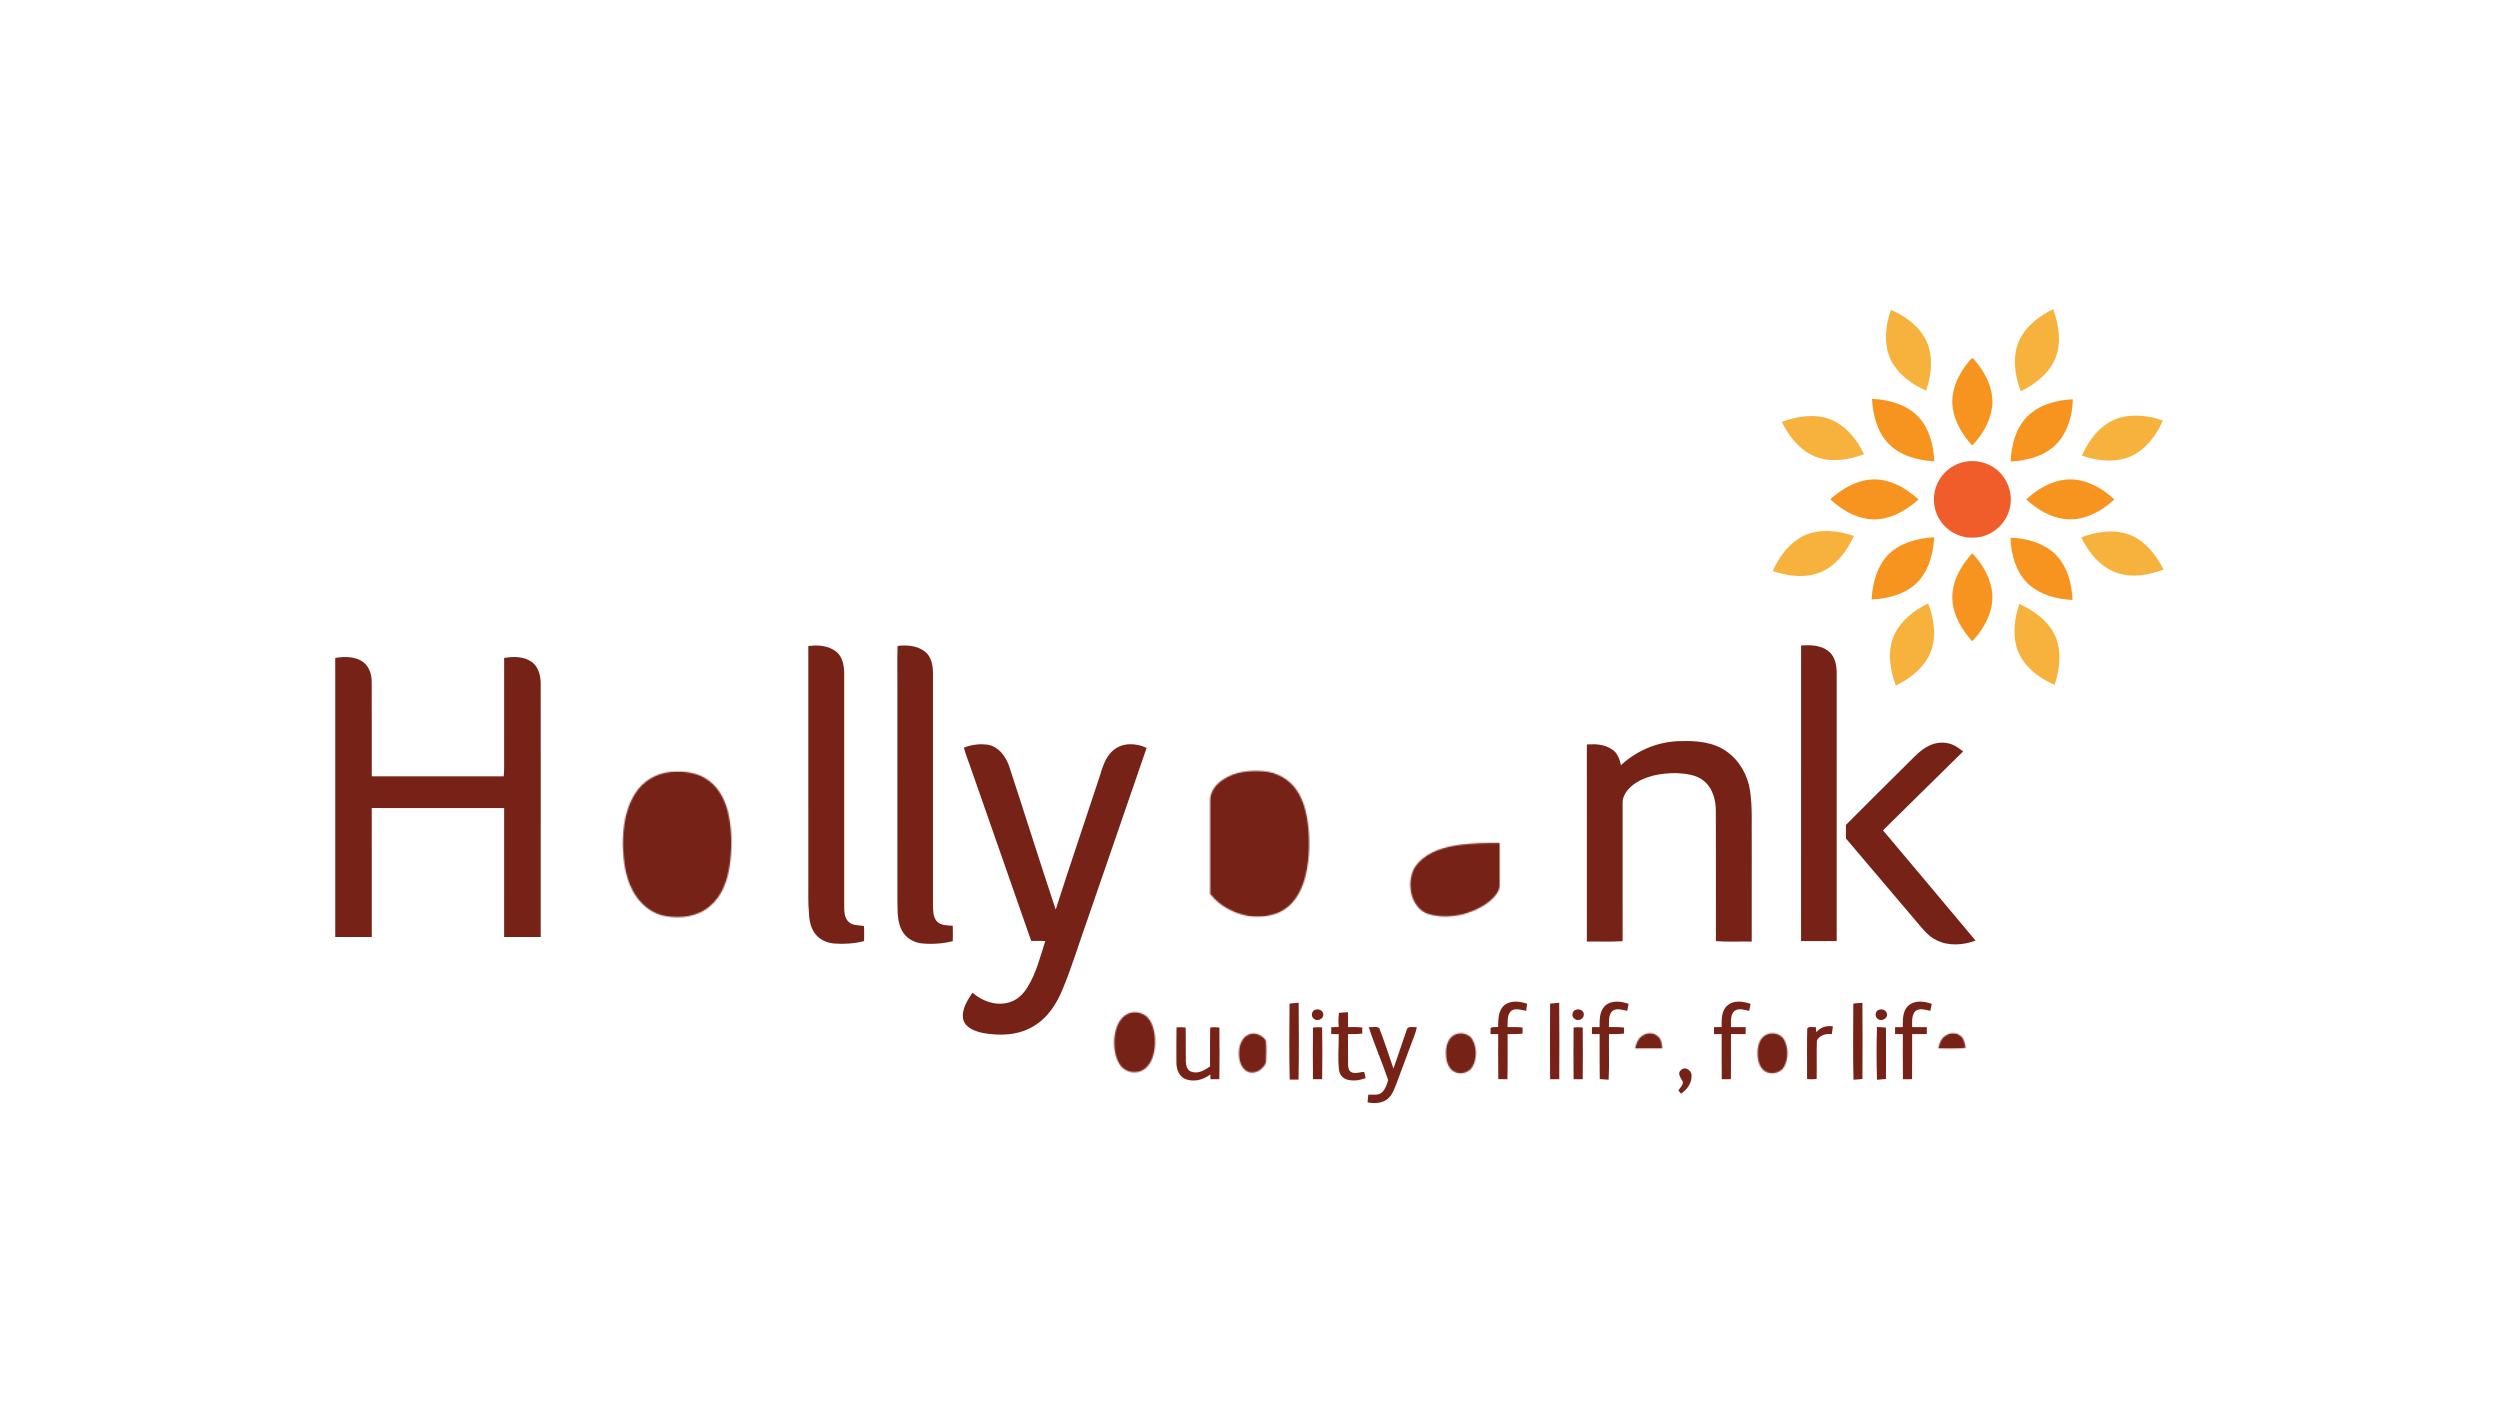 <?xml version="1.0" encoding="UTF-8"?>
<svg id="Layer_1" data-name="Layer 1" xmlns="http://www.w3.org/2000/svg" version="1.1" xmlns:xlink="http://www.w3.org/1999/xlink" viewBox="0 0 1920 1080">
  <defs>
    <style>
      .cls-1 {
        filter: url(#luminosity-invert-noclip-8);
      }

      .cls-2 {
        mask: url(#mask-2);
      }

      .cls-3 {
        filter: url(#luminosity-invert-noclip-2);
      }

      .cls-4 {
        mask: url(#mask-3);
      }

      .cls-5 {
        filter: url(#luminosity-invert-noclip-9);
      }

      .cls-6 {
        fill: #f7941f;
      }

      .cls-6, .cls-7, .cls-8, .cls-9, .cls-10 {
        stroke-width: 0px;
      }

      .cls-11 {
        mask: url(#mask-5);
      }

      .cls-7 {
        fill: #772217;
      }

      .cls-8 {
        fill: #f7b23d;
      }

      .cls-12 {
        filter: url(#luminosity-invert-noclip-3);
      }

      .cls-13 {
        filter: url(#luminosity-invert-noclip-6);
      }

      .cls-14 {
        mask: url(#mask-8);
      }

      .cls-15 {
        mask: url(#mask-4);
      }

      .cls-9 {
        fill: #f15c2b;
      }

      .cls-16 {
        mask: url(#mask-6);
      }

      .cls-17 {
        filter: url(#luminosity-invert-noclip-5);
      }

      .cls-18 {
        filter: url(#luminosity-invert-noclip-7);
      }

      .cls-10 {
        fill: #fff;
      }

      .cls-19 {
        mask: url(#mask-1);
      }

      .cls-20 {
        mask: url(#mask);
      }

      .cls-21 {
        filter: url(#luminosity-invert-noclip-4);
      }

      .cls-22 {
        mask: url(#mask-7);
      }

      .cls-23 {
        filter: url(#luminosity-invert-noclip);
      }
    </style>
    <filter id="luminosity-invert-noclip" x="901.82" y="495.56" width="132.89" height="232.02" color-interpolation-filters="sRGB" filterUnits="userSpaceOnUse">
      <feColorMatrix result="cm" values="-1 0 0 0 1 0 -1 0 0 1 0 0 -1 0 1 0 0 0 1 0"/>
      <feFlood flood-color="#fff" result="bg"/>
      <feBlend in="cm" in2="bg"/>
    </filter>
    <mask id="mask" x="901.82" y="495.56" width="132.89" height="232.02" maskUnits="userSpaceOnUse">
      <g class="cls-23">
        <path class="cls-10" d="M939.01,598.9c9.24-6.47,21.02-7.42,31.95-6.54,9.96.84,19.48,6.3,25.01,14.66,5.15,7.65,7.41,16.8,8.56,25.84,1.49,12.66,1.23,25.63-1.49,38.11-2.33,10.56-7.23,21.41-16.59,27.48-8.31,5.51-18.79,6.17-28.42,4.93-11.06-2.2-21.63-7.81-28.62-16.82,0-23.87.01-47.73,0-71.6-.21-6.68,4.21-12.57,9.61-16.06h0Z"/>
      </g>
    </mask>
    <filter id="luminosity-invert-noclip-2" x="449.67" y="568.73" width="141.09" height="158.82" color-interpolation-filters="sRGB" filterUnits="userSpaceOnUse">
      <feColorMatrix result="cm" values="-1 0 0 0 1 0 -1 0 0 1 0 0 -1 0 1 0 0 0 1 0"/>
      <feFlood flood-color="#fff" result="bg"/>
      <feBlend in="cm" in2="bg"/>
    </filter>
    <mask id="mask-1" x="449.67" y="568.73" width="141.09" height="158.82" maskUnits="userSpaceOnUse">
      <g class="cls-3">
        <path class="cls-10" d="M515,592.87c10.1-.88,21.11.24,29.39,6.64,8.74,6.42,13.4,16.92,15.42,27.31,2.48,12.83,2.42,26.1.43,38.98-1.79,11.02-5.87,22.37-14.62,29.78-9.26,8.44-22.84,10.11-34.77,7.93-8.93-1.49-16.66-7.26-21.86-14.5-8.31-11.55-10.23-26.2-10.63-40.06-.05-13.52,1.95-27.67,9.25-39.33,5.86-9.48,16.27-15.88,27.39-16.75h0Z"/>
      </g>
    </mask>
    <filter id="luminosity-invert-noclip-3" x="1055.67" y="569.29" width="138.59" height="156.85" color-interpolation-filters="sRGB" filterUnits="userSpaceOnUse">
      <feColorMatrix result="cm" values="-1 0 0 0 1 0 -1 0 0 1 0 0 -1 0 1 0 0 0 1 0"/>
      <feFlood flood-color="#fff" result="bg"/>
      <feBlend in="cm" in2="bg"/>
    </filter>
    <mask id="mask-2" x="1055.67" y="569.29" width="138.59" height="156.85" maskUnits="userSpaceOnUse">
      <g class="cls-12">
        <path class="cls-10" d="M1121.22,648.79c10.12-1.36,20.34-1.46,30.53-1.33-.02,10.54.01,21.08,0,31.63.22,3.64-1.72,6.97-4.09,9.59-6.32,6.98-15.24,10.99-24.17,13.5-8.68,2.09-18.09,2.45-26.67-.26-6.99-2.15-11.3-8.91-12.97-15.69-1.63-7.97-.62-17.11,5.12-23.29,8.09-9.17,20.58-12.51,32.25-14.15h0Z"/>
      </g>
    </mask>
    <filter id="luminosity-invert-noclip-4" x="847.37" y="770.81" width="50.31" height="68.66" color-interpolation-filters="sRGB" filterUnits="userSpaceOnUse">
      <feColorMatrix result="cm" values="-1 0 0 0 1 0 -1 0 0 1 0 0 -1 0 1 0 0 0 1 0"/>
      <feFlood flood-color="#fff" result="bg"/>
      <feBlend in="cm" in2="bg"/>
    </filter>
    <mask id="mask-3" x="847.37" y="770.81" width="50.31" height="68.66" maskUnits="userSpaceOnUse">
      <g class="cls-21">
        <path class="cls-10" d="M866.33,778.48c4.19-1.79,9.25-1.28,13.05,1.23,3.21,2.18,5.1,5.81,6.21,9.44,2.07,7.48,2.07,15.58-.39,22.97-1.59,4.51-4.66,8.93-9.35,10.56-5.78,2.2-12.96-.1-16.11-5.48-3.83-6.28-4.5-14.04-3.76-21.21.87-6.8,3.66-14.48,10.35-17.51h0Z"/>
      </g>
    </mask>
    <filter id="luminosity-invert-noclip-5" x="944.09" y="788.06" width="39.27" height="41.75" color-interpolation-filters="sRGB" filterUnits="userSpaceOnUse">
      <feColorMatrix result="cm" values="-1 0 0 0 1 0 -1 0 0 1 0 0 -1 0 1 0 0 0 1 0"/>
      <feFlood flood-color="#fff" result="bg"/>
      <feBlend in="cm" in2="bg"/>
    </filter>
    <mask id="mask-4" x="944.09" y="788.06" width="39.27" height="41.75" maskUnits="userSpaceOnUse">
      <g class="cls-17">
        <path class="cls-10" d="M961.15,793.89c4.32-.66,8.8,1.67,11.1,5.32.46,5.56.35,11.22.07,16.8-2.11,5.18-8.12,9.28-13.75,7.26-6.03-2.74-7.46-10.26-6.97-16.22.28-5.64,3.38-12.23,9.55-13.16h0Z"/>
      </g>
    </mask>
    <filter id="luminosity-invert-noclip-6" x="1103.13" y="788.09" width="37.66" height="41.82" color-interpolation-filters="sRGB" filterUnits="userSpaceOnUse">
      <feColorMatrix result="cm" values="-1 0 0 0 1 0 -1 0 0 1 0 0 -1 0 1 0 0 0 1 0"/>
      <feFlood flood-color="#fff" result="bg"/>
      <feBlend in="cm" in2="bg"/>
    </filter>
    <mask id="mask-5" x="1103.13" y="788.09" width="37.66" height="41.82" maskUnits="userSpaceOnUse">
      <g class="cls-13">
        <path class="cls-10" d="M1117.4,794.53c4.76-2.12,11.23-.63,13.67,4.24,3.18,6.2,3.24,14.07-.04,20.26-2.78,5.09-9.92,6.75-14.79,3.74-4.56-2.88-5.67-8.79-5.76-13.79-.07-5.42,1.49-12.01,6.92-14.45h0Z"/>
      </g>
    </mask>
    <filter id="luminosity-invert-noclip-7" x="1248.22" y="788" width="35.41" height="41.81" color-interpolation-filters="sRGB" filterUnits="userSpaceOnUse">
      <feColorMatrix result="cm" values="-1 0 0 0 1 0 -1 0 0 1 0 0 -1 0 1 0 0 0 1 0"/>
      <feFlood flood-color="#fff" result="bg"/>
      <feBlend in="cm" in2="bg"/>
    </filter>
    <mask id="mask-6" x="1248.22" y="788" width="35.41" height="41.81" maskUnits="userSpaceOnUse">
      <g class="cls-18">
        <path class="cls-10" d="M1260.24,796.24c3.61-3.34,10.01-3.72,13.46.05,2.4,2.28,2.67,5.75,2.95,8.86-6.94.01-13.87.02-20.8-.01.63-3.27,1.75-6.68,4.39-8.9h0Z"/>
      </g>
    </mask>
    <filter id="luminosity-invert-noclip-8" x="1342.34" y="788.08" width="37.87" height="41.84" color-interpolation-filters="sRGB" filterUnits="userSpaceOnUse">
      <feColorMatrix result="cm" values="-1 0 0 0 1 0 -1 0 0 1 0 0 -1 0 1 0 0 0 1 0"/>
      <feFlood flood-color="#fff" result="bg"/>
      <feBlend in="cm" in2="bg"/>
    </filter>
    <mask id="mask-7" x="1342.34" y="788.08" width="37.87" height="41.84" maskUnits="userSpaceOnUse">
      <g class="cls-1">
        <path class="cls-10" d="M1356.45,794.66c4.73-2.29,11.19-.87,13.83,3.9,3.21,6.12,3.31,13.89.28,20.1-2.93,6.14-12.21,7.55-16.85,2.61-3.49-3.84-4.11-9.37-3.89-14.33.31-4.74,2.05-10.08,6.63-12.28h0Z"/>
      </g>
    </mask>
    <filter id="luminosity-invert-noclip-9" x="1481.09" y="787.99" width="35.39" height="41.8" color-interpolation-filters="sRGB" filterUnits="userSpaceOnUse">
      <feColorMatrix result="cm" values="-1 0 0 0 1 0 -1 0 0 1 0 0 -1 0 1 0 0 0 1 0"/>
      <feFlood flood-color="#fff" result="bg"/>
      <feBlend in="cm" in2="bg"/>
    </filter>
    <mask id="mask-8" x="1481.09" y="787.99" width="35.39" height="41.8" maskUnits="userSpaceOnUse">
      <g class="cls-5">
        <path class="cls-10" d="M1492.13,797.07c3.4-3.85,10.07-4.85,13.97-1.2,2.54,2.21,2.93,5.79,3.5,8.91-6.97.71-13.98.27-20.96.36.7-2.85,1.39-5.88,3.49-8.07h0Z"/>
      </g>
    </mask>
  </defs>
  <path class="cls-8" d="M1452.19,237.95c13.4,5.73,26.35,16.13,29.72,30.97,2.33,10.35.75,21.21-2.68,31.14-9.67-4.36-18.8-10.65-24.77-19.57-8.3-12.56-6.96-28.89-2.27-42.54h0Z"/>
  <path class="cls-8" d="M1550.07,263.09c4.88-11.8,15.46-20.34,26.8-25.62,4.14,11.57,6.45,24.61,2.11,36.47-4.59,12.33-15.56,20.98-27.05,26.6-4.41-11.83-6.58-25.37-1.86-37.45h0Z"/>
  <path class="cls-6" d="M1512.28,277.32c.9-1.03,2.53-3.39,3.73-1.33,8.9,9.98,15.7,23.34,13.86,37.05-1.6,11.07-7.52,21.16-15.2,29.13-7.42-8.17-13.54-18.09-15.01-29.2-1.76-13.11,4.43-25.81,12.62-35.65h0Z"/>
  <path class="cls-6" d="M1437.67,306.36c12.77.48,26.29,4.13,35.42,13.55,8.7,9.15,12,22.13,12.44,34.45-12.69-.87-26.15-4.22-35.23-13.7-8.81-9.09-11.77-22.06-12.63-34.3h0Z"/>
  <path class="cls-6" d="M1556.42,320.43c9.09-9.61,22.71-13.13,35.52-13.81-.29,11.52-3.38,23.46-10.83,32.47-9,10.74-23.48,14.63-36.95,15.37.43-12.17,3.74-24.95,12.26-34.03h0Z"/>
  <path class="cls-8" d="M1628.38,320.67c10.78-2.79,22.3-1.4,32.7,2.31-4.17,9.45-10.32,18.28-18.88,24.25-12.64,8.79-29.39,7.52-43.31,2.72,5.65-12.89,15.41-25.33,29.49-29.28h0Z"/>
  <path class="cls-8" d="M1368.46,324.01c11.59-4.29,24.74-6.46,36.65-2.16,12.21,4.66,21.04,15.47,26.48,27.03-11.85,4.34-25.37,6.6-37.44,1.8-11.84-4.82-20.27-15.42-25.69-26.67h0Z"/>
  <path class="cls-9" d="M1508.5,354.72c8.63-1.79,18.02.27,24.86,5.9,9.11,7.22,13.21,20.16,9.7,31.27-3.28,11.83-14.75,20.9-27.08,20.97-12,.88-23.83-6.73-28.4-17.78-3.16-7.39-3.11-16.08.15-23.43,3.7-8.52,11.67-15.01,20.77-16.93h0Z"/>
  <path class="cls-6" d="M1405.63,383.41c8.53-7.44,18.7-13.88,30.21-15.04,14.13-1.47,27.54,5.87,37.57,15.25-8.5,7.56-18.79,13.93-30.32,15.1-14.09,1.38-27.51-5.89-37.46-15.31h0Z"/>
  <path class="cls-6" d="M1576.83,370.55c8.4-3.15,17.95-3.15,26.35.01,7.72,2.79,14.72,7.4,20.65,13.05-8.31,7.49-18.42,13.73-29.72,15.05-14.26,1.68-27.74-5.75-37.96-15.05,5.94-5.66,12.94-10.28,20.68-13.06h0Z"/>
  <path class="cls-8" d="M1386.04,411.11c11.95-5.25,25.68-3.65,37.7.52-5.17,11.3-13.01,22.23-24.66,27.45-11.92,5.23-25.67,3.66-37.65-.57,5.19-11.26,13.04-22.12,24.61-27.4h0Z"/>
  <path class="cls-8" d="M1598.36,412.75c11.15-4.3,23.76-6.28,35.38-2.71,12.92,4.27,21.95,15.58,27.9,27.34-11.01,4.26-23.46,6.51-34.97,2.87-13.14-4.12-22.37-15.58-28.31-27.5h0Z"/>
  <path class="cls-6" d="M1450.56,425.58c9.22-8.99,22.37-12.19,34.87-13.02-.51,11.62-3.53,23.65-11.09,32.75-9.08,10.55-23.51,14.56-36.96,15.1.71-12.51,4.1-25.7,13.18-34.83h0Z"/>
  <path class="cls-6" d="M1544.07,413c11.93.26,24.24,3.67,33.37,11.63,9.96,9.1,13.75,23.04,14.26,36.12-12.45-.55-25.47-4.05-34.66-12.89-8.99-9.15-12.66-22.3-12.97-34.86h0Z"/>
  <path class="cls-6" d="M1514.73,424.85c7.22,7.74,13.02,17.18,14.92,27.71,2.6,14.83-4.96,29.55-15.06,39.94-7.76-8.86-14.41-19.55-15.15-31.59-.84-13.64,6.34-26.3,15.29-36.06h0Z"/>
  <path class="cls-8" d="M1454.72,487.7c5.14-11.13,15.33-19.09,26.17-24.3,4.37,11.85,6.58,25.4,1.81,37.48-4.83,11.84-15.49,20.15-26.69,25.63-4.59-12.27-6.77-26.47-1.29-38.81h0Z"/>
  <path class="cls-8" d="M1550.88,463.89c9.47,4.21,18.36,10.34,24.35,18.93,8.76,12.61,7.39,29.28,2.7,43.18-12.9-5.62-25.41-15.34-29.35-29.42-2.74-10.78-1.42-22.31,2.3-32.69h0Z"/>
  <path class="cls-7" d="M620.78,496.2c7.37-1.13,15.63-.39,21.64,4.43,5.04,4.18,5.91,11.23,5.92,17.38-.01,58.66.01,117.32-.01,175.98.14,4.78-.41,10.65,3.57,14.14,3.16,2.93,7.74,2.25,11.64,3.09.26,3.83.08,7.68.09,11.53-7.4,1.92-15.11,2.45-22.72,1.9-5.03-.37-10.12-2.27-13.59-6.04-4.5-4.66-5.88-11.39-6.05-17.65-.7-7.31-.44-14.64-.48-21.97-.01-60.93.02-121.86-.01-182.79h0Z"/>
  <path class="cls-7" d="M689.35,496.08c7.2-.96,15.2-.18,21.11,4.4,4.88,3.91,6.04,10.58,6.07,16.49.03,59.35,0,118.69,0,178.04.08,4.26,0,9.09,2.9,12.54,3.15,3.34,8.08,3.12,12.29,3.41.1,3.95.11,7.91.02,11.87-7.8,1.88-15.9,2.48-23.88,1.69-6.27-.66-12.34-4.24-15.23-9.95-3.68-6.91-3.2-14.99-3.42-22.58-.05-54.34-.01-108.67-.02-163,.11-10.97-.22-21.95.15-32.91h0Z"/>
  <g class="cls-20">
    <path class="cls-7" d="M902.18,495.74c7.11-.48,14.95-.3,20.83,4.28,5.19,3.9,6.39,10.88,6.4,16.97,0,22.62.03,45.23-.02,67.84,7.3-6.62,16.11-11.76,25.71-14.16,14.35-3.16,29.79-2.69,43.46,3,12.23,5.12,22,15.26,27.52,27.21,7.89,16.12,9.12,34.49,8.48,52.15-.52,17-4.33,34.33-13.86,48.66-8.05,12.36-21.18,21.18-35.64,24.08-19.55,4.62-42.8.67-56.3-15.24,0,4.06,0,8.12.01,12.18-8.86.02-17.72-.02-26.58.03-.72-23.91-.13-47.85-.32-71.77v-101.94c.19-17.76-.4-35.54.31-53.29h0Z"/>
  </g>
  <path class="cls-7" d="M1383.23,495.76c7.09-.51,14.91-.37,20.81,4.16,5.26,3.88,6.51,10.89,6.54,17.02.01,68.6,0,137.19.01,205.78-9.13,0-18.26,0-27.38,0,.03-75.66-.03-151.31.02-226.96h0Z"/>
  <path class="cls-7" d="M257.45,505.32c6.64-1.15,13.93-1.23,19.98,2.13,5.67,3.22,8.13,10.01,8.04,16.27.13,24.16-.01,48.32.06,72.48,33.77,0,67.53-.02,101.29,0,.55-4.71.34-9.46.36-14.2.01-25.57-.01-51.14.01-76.71,7.13-1.19,15.27-1.27,21.36,3.18,5.11,3.8,6.63,10.47,6.71,16.51.03,64.87-.01,129.74.02,194.62-9.37.05-18.73,0-28.1.03.01-33.02,0-66.03.01-99.04-33.9-.04-67.79,0-101.68-.02.02,33.02,0,66.04.01,99.06-9.35-.02-18.71-.02-28.06,0,0-71.44.01-142.88,0-214.32h0Z"/>
  <g class="cls-19">
    <path class="cls-7" d="M508.51,569.66c17.94-2.47,37.43-.3,52.69,10.13,13.23,8.62,21.99,22.9,25.88,38.01,5.18,19.93,4.83,41.26-.66,61.09-4.49,16.11-14.62,30.99-29.26,39.45-14.47,8.86-32.17,10.31-48.69,8.57-16.2-1.7-32.01-9.43-42.27-22.25-9.98-12.35-14.27-28.22-15.86-43.76-1.97-19.08.26-39.06,9.07-56.29,9.51-18.61,28.31-32.24,49.1-34.95h0Z"/>
  </g>
  <g class="cls-2">
    <path class="cls-7" d="M1084.94,574.93c15.44-5.1,31.93-6.46,48.09-5.19,11.23,1.02,22.88,4.11,31.46,11.8,6.5,5.77,10.35,13.97,12,22.4,2.56,11.53,1.9,23.4,1.98,35.12.02,17.62-.03,35.25.03,52.88.17,4.69.18,9.71,2.49,13.93,2.89,4.33,8.67,3.84,13.25,4.01,0,4.31-.02,8.63.02,12.95-11.02,3.28-23.73,3.73-33.97-2.14-4.88-2.76-7.05-8.3-8.05-13.53-8.79,8.51-19.71,15.29-31.86,17.55-12.4,2.16-25.38,2.08-37.46-1.68-13.75-4.29-24.28-16.88-26.39-31.08-1.83-11.77-1.07-24.67,5.5-34.94,6.32-9.32,15.59-16.45,25.87-20.93,14.13-6.51,29.79-8.21,45.12-9.45,6.16-.31,12.34-.24,18.51.03.23-10.1-.81-22.12-9.61-28.65-8.83-5.58-19.88-5.5-29.95-5.05-13.46.49-26.27,5.91-37.15,13.61-1.38-.41-3.58.38-4.19-1.32-2.57-4.73-4.97-9.83-5.27-15.28-.19-3.07,1.93-5.62,4.2-7.4,4.56-3.54,9.96-5.78,15.38-7.64h0Z"/>
  </g>
  <path class="cls-7" d="M1244.88,587.66c12.4-11.56,29.18-18.44,46.18-18.48,11.96-.41,24.8.75,34.88,7.86,9.84,6.93,16.29,18.1,18.05,29.96,2.02,13.24,1.11,26.69,1.35,40.04-.01,25.36.03,50.72-.02,76.09-9.17-.15-18.36.32-27.51-.32-.01-33.28.07-66.56-.05-99.83.03-8.32-2.25-17.35-8.81-22.93-6.03-5.2-14.36-5.95-21.96-6.31-11.26.08-23.16,1.93-32.43,8.76-4.48,3.45-8.67,8.48-8.39,14.46.02,35.28-.01,70.56.02,105.84-9.14.66-18.32.18-27.47.33-.04-50.46-.03-100.92-.01-151.38,6.47-.48,13.4-.17,18.96,3.56,4.41,2.54,6.26,7.61,7.21,12.35h0Z"/>
  <path class="cls-7" d="M1481.64,572.64c5.44-2.69,12.02-3.08,17.69-.84,3.09,1.23,5.73,3.31,8.38,5.28-20.46,20.27-41.16,40.3-61.56,60.63,23.81,28.14,47.41,56.46,71.12,84.7-9.6,3.46-20.73,4.4-30.07-.35-6.87-3.22-11.27-9.6-16.1-15.15-17.79-20.99-35.66-41.91-53.41-62.93.01-3.49.01-6.98-.02-10.46,15.73-15.88,31.68-31.54,47.51-47.32,5.08-4.96,9.9-10.51,16.46-13.56h0Z"/>
  <path class="cls-7" d="M740.29,574.17c5.88-2.35,12.46-3.14,18.73-2.15,8.05,1.52,13.29,8.92,15.93,16.18,12.07,36.74,23.61,73.66,35.83,110.35,10.94-34.14,22.53-68.07,33.73-102.13,2.28-7.28,4.44-15.27,10.63-20.3,7.02-6.01,17.51-5.54,25.47-1.72-15.16,43.86-30.25,87.75-45.36,131.63-6.37,17.76-11.8,35.86-18.97,53.32-4.65,11.5-11.8,22.67-22.83,28.95-11.41,6.91-25.53,7.35-38.35,5.09-6.04-1.34-13.39-3.71-15.33-10.34-1.56-7.64,3.1-14.58,7.05-20.67,7.44,6.36,17.47,10.22,27.27,7.69,6.75-1.52,11.99-6.62,15.37-12.46,6.55-10.74,9.5-23.09,13.34-34.94-3.62,0-7.23,0-10.84-.03-15.48-44.37-31.03-88.72-46.51-133.1-1.67-5.14-3.88-10.12-5.16-15.37h0Z"/>
  <path class="cls-7" d="M1155.2,772.13c4.94-4.1,11.96-3.21,17.61-1.22-.21,1.8-.45,3.6-.69,5.41-3.63-.65-7.67-2.14-11.16-.28-3.78,3-2.91,8.46-3.17,12.72,3.84.06,7.69-.05,11.53.32,0,1.57,0,3.16.01,4.76-3.82.38-7.66.33-11.49.36-.08,11.55.2,23.11-.15,34.66-2.35-.01-4.69-.06-7.02-.11-.16-11.53-.03-23.06-.06-34.6h-5.93c-.01-1.56.03-3.1.13-4.63,1.65-1.17,3.85-.56,5.76-.79.07-5.71,0-12.48,4.63-16.6h0Z"/>
  <path class="cls-7" d="M1232.55,772.56c4.91-4.59,12.34-3.7,18.19-1.6-.27,1.8-.61,3.6-1.03,5.39-3.47-.73-7.37-2.1-10.75-.4-4.04,2.9-3.07,8.53-3.31,12.84,3.85.02,7.73-.1,11.57.39,0,1.15-.01,3.45-.01,4.6-3.83.45-7.68.4-11.52.39-.13,11.69.32,23.39-.25,35.07-2.3-.14-4.58-.3-6.85-.52-.19-11.52-.05-23.05-.08-34.56-1.98,0-3.95-.02-5.9,0-.03-1.78-.02-3.55.03-5.31,1.93-.03,3.87-.03,5.83-.02.05-5.56-.2-12.03,4.08-16.26h0Z"/>
  <path class="cls-7" d="M1326.37,772.48c4.88-4.59,12.31-3.56,18.1-1.49-.36,1.78-.74,3.56-1.12,5.34-3.58-.71-7.79-2.29-11.11-.07-3.63,3.06-2.64,8.34-2.88,12.55,3.77,0,7.54-.01,11.33.03,0,1.76-.02,3.53-.05,5.3-3.75.02-7.5,0-11.24,0-.04,11.54.07,23.08-.06,34.62-2.35.12-4.69.13-7.02.06-.19-11.55-.04-23.11-.08-34.66-1.98-.01-3.95-.02-5.89-.02-.03-1.78-.02-3.55.03-5.31,1.92-.03,3.87-.04,5.83-.05.02-5.59-.35-12.19,4.16-16.31h0Z"/>
  <path class="cls-7" d="M1465.5,772.45c4.91-4.51,12.29-3.56,18.08-1.47-.33,1.79-.69,3.57-1.07,5.36-3.77-.76-8.49-2.52-11.74.41-2.87,3.31-2.12,8.02-2.29,12.06,3.76,0,7.53-.01,11.31.02.06,1.77.04,3.54-.05,5.32-3.75,0-7.49,0-11.22,0-.04,11.54.08,23.09-.07,34.63-2.34.1-4.67.11-6.99.06-.2-11.56-.04-23.12-.09-34.68-2,0-3.99,0-5.96,0-.03-1.78-.02-3.55.03-5.31,1.95-.03,3.91-.04,5.9-.04.03-5.6-.32-12.18,4.16-16.35h0Z"/>
  <path class="cls-7" d="M990.36,770.77c2.33-.28,4.67-.5,7.02-.62.11,19.65.3,39.32-.1,58.96-2.27.02-4.53.02-6.79.02-.51-19.44-.25-38.91-.13-58.36h0Z"/>
  <path class="cls-7" d="M1190.48,770.77c2.32-.27,4.65-.5,7-.64.17,19.56.12,39.12.03,58.68-2.36.06-4.7.07-7.03.03-.13-19.36-.14-38.72,0-58.07h0Z"/>
  <path class="cls-7" d="M1423.34,770.75c2.32-.27,4.65-.48,7-.58.14,19.5.11,39.01.02,58.51-2.3.24-4.6.42-6.88.56-.5-19.48-.22-39-.14-58.49h0Z"/>
  <g class="cls-4">
    <path class="cls-7" d="M858.15,775.19c8.47-6.29,21.54-5.85,29.19,1.59,5.83,5.77,7.85,14.25,8.15,22.2.36,10.49-3.26,22.03-12.59,27.84,4.81,2.58,9.68,5.04,14.78,7-.7,1.89-1.4,3.79-2.21,5.65-6.11-.88-11-4.68-15.9-8.09-3.42-2.45-7.77-1.46-11.66-1.76-6.5-.28-12.5-4.24-15.8-9.75-4.5-7.39-5.34-16.43-4.39-24.86,1-7.52,4.21-15.17,10.43-19.82h0Z"/>
  </g>
  <path class="cls-7" d="M1010.39,775.42c2.19-.61,4.97.21,5.67,2.6,1.53,3.64-3.81,7.03-6.7,4.57-2.89-1.56-2.26-6.56,1.03-7.17h0Z"/>
  <path class="cls-7" d="M1210.34,775.48c2.51-.91,6.16.51,5.99,3.59.38,3.39-4.4,5.7-6.93,3.46-2.78-1.57-2.16-6.29.94-7.05h0Z"/>
  <path class="cls-7" d="M1443.39,775.41c2.18-.63,4.99.34,5.65,2.7,1.34,3.62-3.81,6.83-6.7,4.54-2.91-1.57-2.33-6.68,1.05-7.24h0Z"/>
  <path class="cls-7" d="M1028.35,777.86c2.28-.22,4.57-.43,6.87-.54.08,3.83.06,7.66.06,11.49,3.65-.02,7.32-.09,10.96.34,0,1.16-.01,3.48-.01,4.64-3.64.42-7.3.4-10.95.37.04,7.62-.05,15.24.02,22.86.06,2.2.16,4.92,2.26,6.24,3.18,1.84,6.78-.02,10.15-.03.5,1.56.76,3.19,1.05,4.82-4.64,1.63-9.81,2.49-14.58.95-3.02-.97-5.33-3.73-5.73-6.87-1.29-9.26-.09-18.61-.32-27.91-1.92-.04-3.84-.07-5.73-.09-.03-1.76-.03-3.52,0-5.27,1.91-.05,3.83-.08,5.76-.12-.4-3.63-.29-7.27.19-10.88h0Z"/>
  <g class="cls-15">
    <path class="cls-7" d="M953.99,789.89c6.03-3.2,13.96-2.15,18.84,2.7-.07-1.11-.12-2.2-.16-3.28,2.27-.29,4.54-.5,6.83-.61.54,11.54-.16,23.11.39,34.65,1.15.32,2.3.65,3.47.99-.03,1.49-.06,2.98-.07,4.48-2.57.19-5.3.71-7.69-.49-1.74-1.03-2.12-3.13-2.69-4.87-3.19,3.79-7.86,6.68-12.98,6.32-5.6.15-10.96-3.3-13.34-8.32-2.59-4.72-2.72-10.29-2.34-15.53.49-6.44,3.89-12.96,9.74-16.04h0Z"/>
  </g>
  <g class="cls-11">
    <path class="cls-7" d="M1116.41,788.71c5.53-1.05,11.8-1.06,16.62,2.23,4.35,2.86,6.83,7.91,7.44,12.98.71,5.93.43,12.38-2.85,17.57-6.29,10.69-24.26,11.41-31.11.96-3.45-5.11-3.69-11.59-3.17-17.53.61-7.35,5.75-14.41,13.07-16.21h0Z"/>
  </g>
  <g class="cls-16">
    <path class="cls-7" d="M1252.25,795.37c6.07-8.76,21.15-10.28,27.82-1.45,3.48,4.45,3.74,10.37,3.49,15.78-9.29,1.09-18.68.18-28.01.55.63,4.77,2.46,9.97,7.08,12.23,5.55,2.7,12,.94,17.61-.72.52,1.74,1.02,3.49,1.5,5.26-6.26,2.65-13.32,3.53-19.99,2.14-6.35-1.46-11.31-6.8-12.75-13.1-1.47-6.93-1.11-14.81,3.25-20.69h0Z"/>
  </g>
  <g class="cls-22">
    <path class="cls-7" d="M1355.47,788.78c5.73-1.21,12.32-1.13,17.27,2.42,3.87,2.67,6.06,7.22,6.91,11.75,1.18,6.28.61,13.2-2.85,18.72-6.29,10.36-23.62,11.17-30.67,1.26-3.98-5.78-4.39-13.27-3.21-19.98,1.22-6.53,6.01-12.44,12.55-14.17h0Z"/>
  </g>
  <path class="cls-7" d="M1394.92,792.71c3.16-3.74,7.94-5.35,12.75-4.4-.23,1.97-.48,3.94-.83,5.9-4.3-.55-9.59.71-11.47,4.97-.35,9.82.04,19.66-.18,29.49-2.45.29-4.92.3-7.35,0,.03-12.92-.21-25.86.11-38.76,1.48-2.02,4.44-.74,6.57-1.14.13,1.31.26,2.62.4,3.94h0Z"/>
  <g class="cls-14">
    <path class="cls-7" d="M1484.34,796.38c5.44-9.2,20.22-11.5,27.64-3.52,4.16,4.49,4.72,10.97,4.43,16.81-9.31,1.15-18.74.2-28.1.58.75,4.24,1.95,8.99,5.83,11.48,5.65,3.77,12.83,1.76,18.87.09.52,1.64,1.03,3.27,1.59,4.93-5.95,3.12-12.99,3.6-19.53,2.54-6.98-1.38-12.44-7.46-13.52-14.43-.88-6.22-.78-13.06,2.79-18.48h0Z"/>
  </g>
  <path class="cls-7" d="M903.56,789.11c2.33-.29,4.68-.26,7.02.03.22,8.64-.04,17.28.12,25.91.07,3.15,1.02,7.05,4.45,8.09,5.1,1.78,10.1-1.32,14.17-4.12.09-9.97-.14-19.95.13-29.92,2.33-.28,4.69-.26,7.04.03.14,13.22.17,26.45-.02,39.68-2.27,0-4.54.03-6.8-.01-.04-.91-.12-2.72-.16-3.63-5.38,4.21-12.96,6.13-19.42,3.43-4.74-2.19-6.64-7.68-6.6-12.58-.02-8.97-.1-17.94.07-26.91h0Z"/>
  <path class="cls-7" d="M1008.37,789.16c2.33-.31,4.69-.35,7.04-.05.2,13.23.2,26.47,0,39.7-2.36.09-4.7.07-7.04-.05-.15-13.2-.15-26.4,0-39.6h0Z"/>
  <path class="cls-7" d="M1051.2,788.85c2.61.28,5.71-.81,8.04.68,3.97,10.22,7.38,20.69,10.91,31.09,3.56-9.75,6.66-19.66,10.12-29.45.72-3.71,5.28-1.96,7.87-2.35-.85,4.5-2.78,8.67-4.32,12.96-3.73,10.02-7.49,20.02-11.2,30.05-1.66,4.31-3.27,8.97-6.86,12.09-4.3,3.5-10.27,3.76-15.48,2.68.14-1.99.33-3.96.55-5.93,3.6-.14,8.01.94,10.83-1.99,2.36-2.55,3.65-5.98,4.44-9.31-4.64-13.62-10.46-26.83-14.9-40.52h0Z"/>
  <path class="cls-7" d="M1208.51,789.12c2.32-.29,4.68-.29,7.02-.01.14,13.23.15,26.46,0,39.69-2.35.09-4.68.1-7.01,0-.13-13.23-.11-26.45-.01-39.68h0Z"/>
  <path class="cls-7" d="M1441.5,788.73c2.29.07,4.6.23,6.9.5.12,13.14.09,26.28.02,39.42-2.29.25-4.59.44-6.87.61-.49-13.49-.4-27.04-.05-40.53h0Z"/>
  <path class="cls-7" d="M1290.86,821.98c2.77-3.18,7.68-.53,8.19,3.17.66,5.99-3.15,11.64-8.06,14.78-.68-.84-1.35-1.66-2-2.49,1.36-1.99,3.42-3.86,3.49-6.43-1.13-2.8-4.72-6.23-1.62-9.03h0Z"/>
</svg>